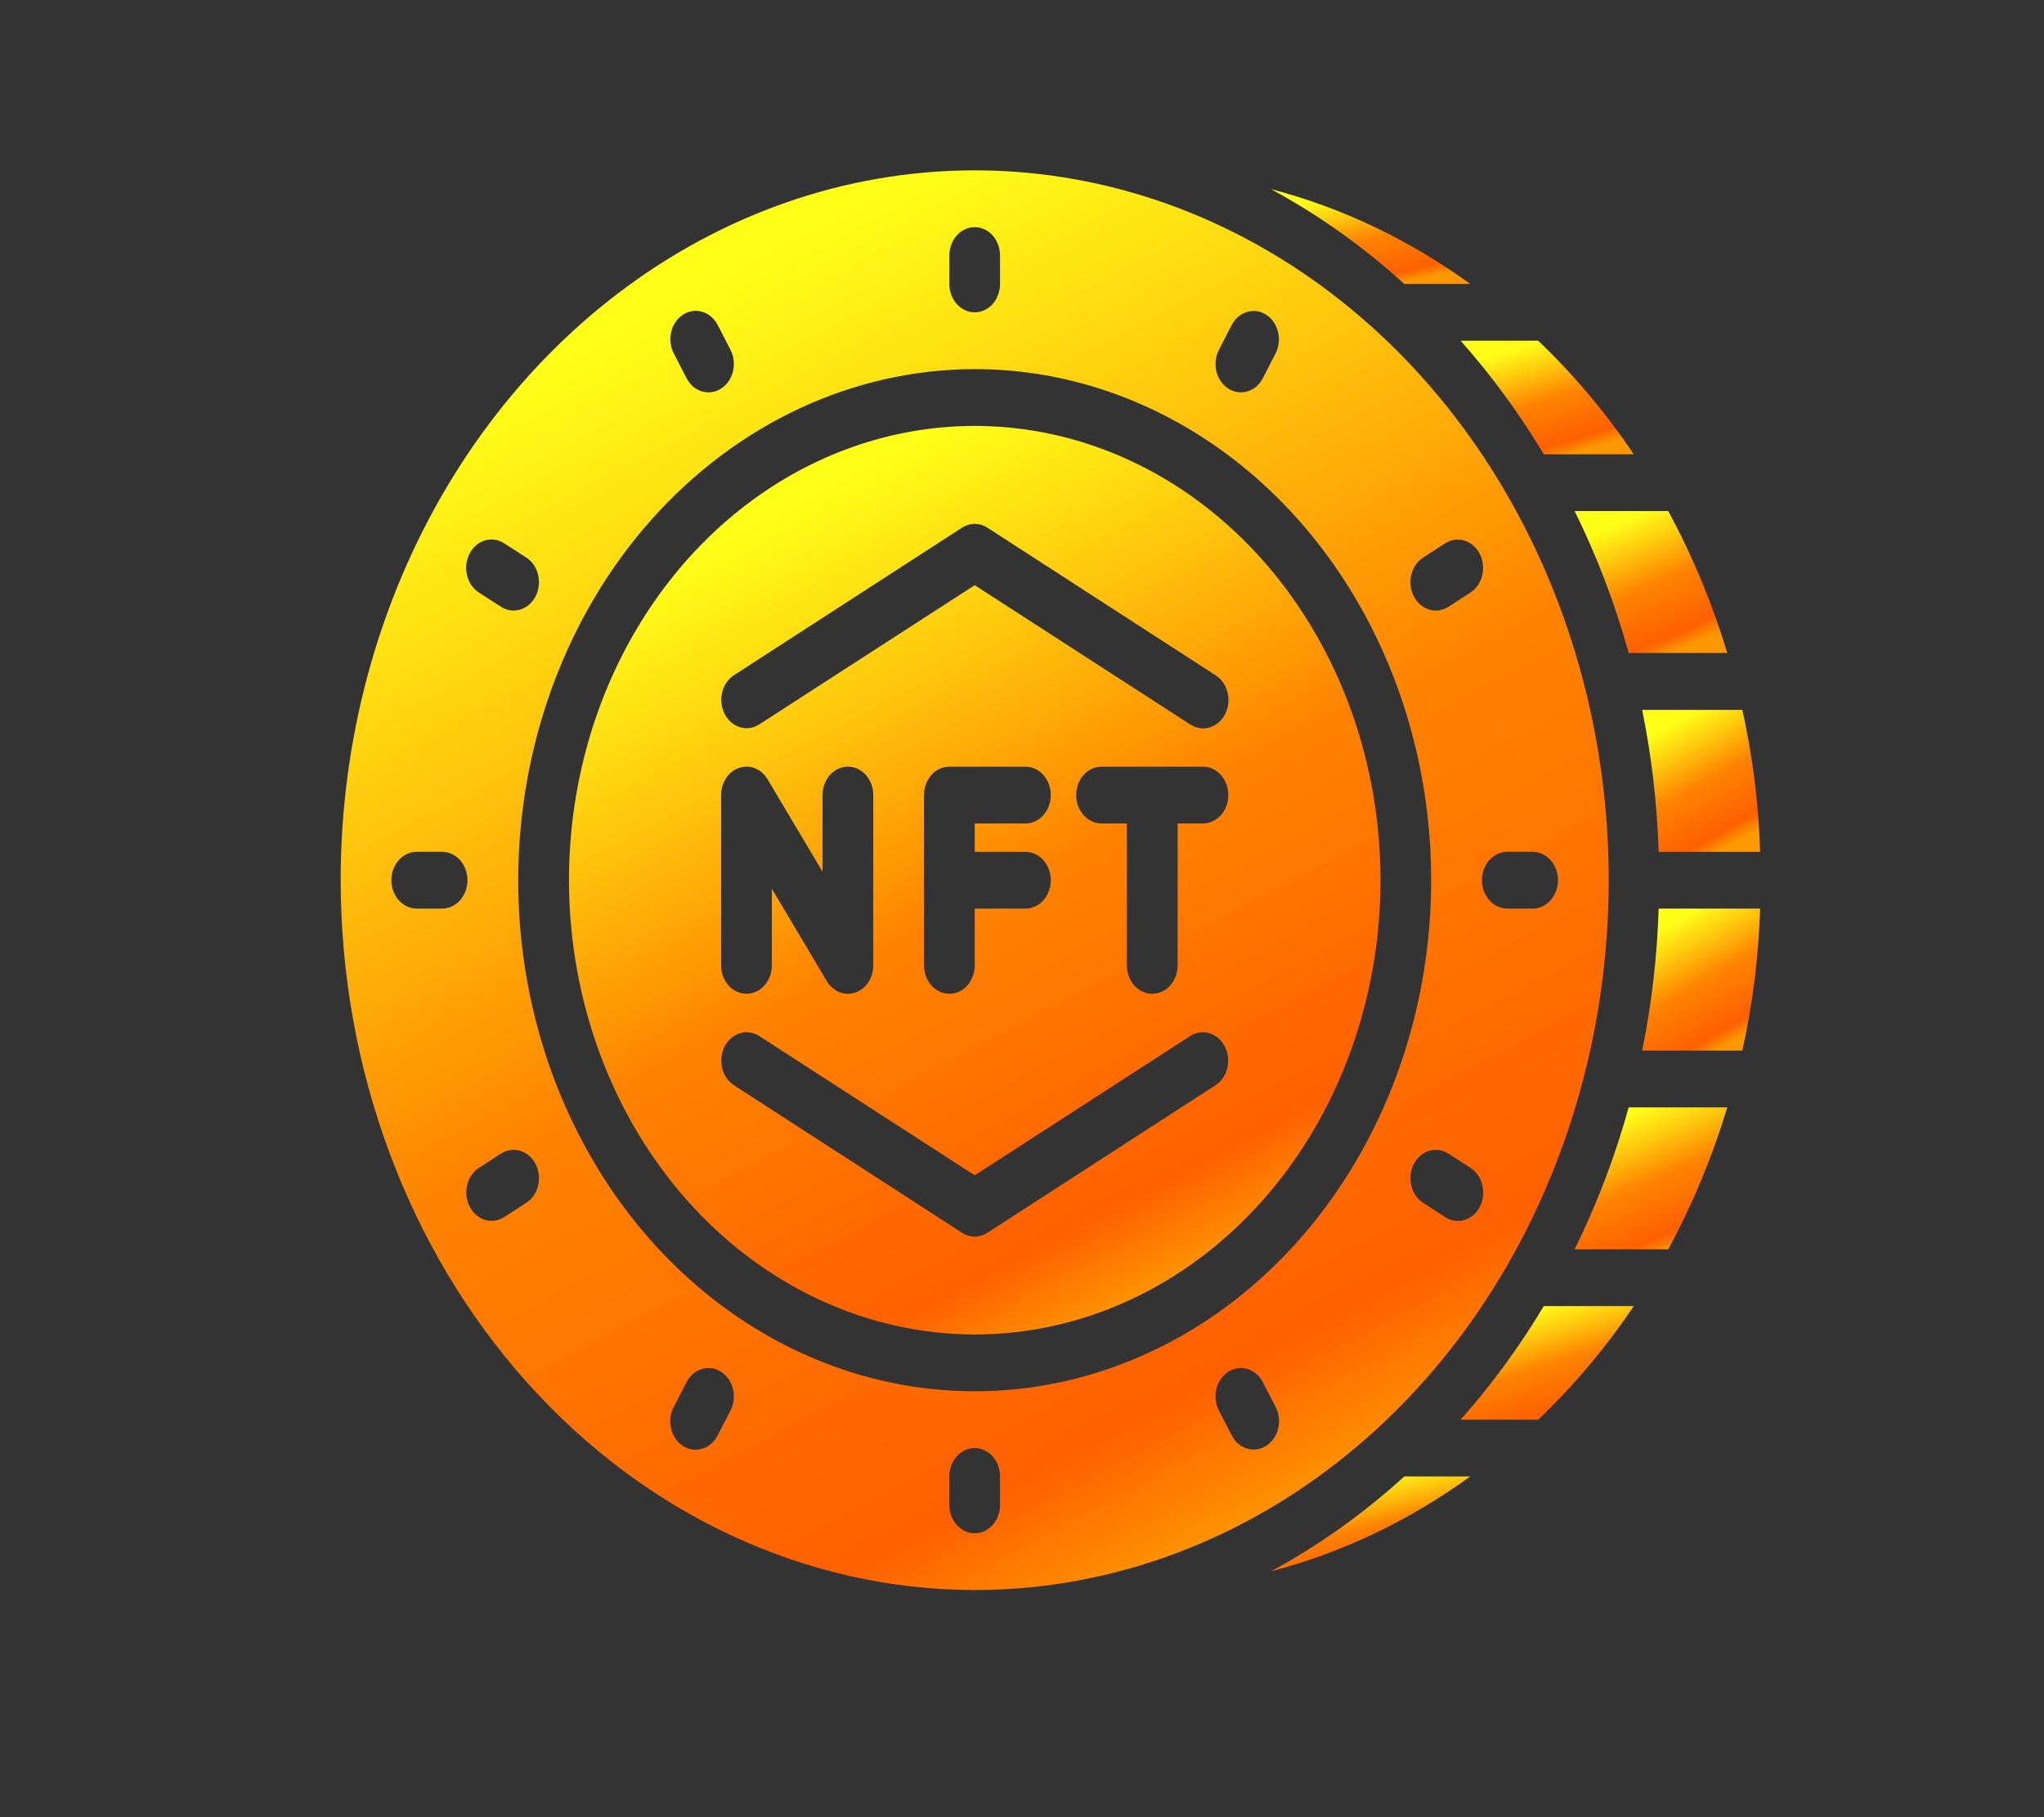 <svg width="36" height="32" viewBox="0 0 36 32" fill="none" xmlns="http://www.w3.org/2000/svg">
<rect x="0" y="0" width="36" height="32" fill="#333333" stroke="none"/>
<path d="M28.923 18.5H30.687C30.869 17.682 30.974 16.844 31 16H29.213C29.187 16.842 29.09 17.679 28.923 18.5Z" fill="url(#paint0_linear_7571_77360)"/>
<path d="M30.687 12.501H28.923C29.09 13.322 29.187 14.159 29.213 15.001H31C30.974 14.157 30.869 13.319 30.687 12.501Z" fill="url(#paint1_linear_7571_77360)"/>
<path d="M27.733 9C28.126 9.794 28.445 10.632 28.685 11.499H30.422C30.158 10.626 29.809 9.788 29.382 9H27.733Z" fill="url(#paint2_linear_7571_77360)"/>
<path d="M17.167 23.5C18.581 23.5 19.962 23.031 21.138 22.152C22.313 21.273 23.229 20.024 23.77 18.562C24.311 17.1 24.452 15.492 24.177 13.94C23.901 12.388 23.22 10.963 22.221 9.844C21.221 8.725 19.948 7.963 18.561 7.654C17.175 7.346 15.738 7.504 14.432 8.109C13.126 8.715 12.01 9.74 11.225 11.056C10.44 12.371 10.021 13.918 10.021 15.501C10.023 17.621 10.776 19.655 12.116 21.155C13.456 22.654 15.272 23.498 17.167 23.5ZM21.41 19.109L17.39 21.709C17.323 21.753 17.246 21.776 17.167 21.776C17.089 21.776 17.012 21.753 16.944 21.709L12.924 19.109C12.822 19.042 12.748 18.933 12.718 18.805C12.688 18.678 12.704 18.542 12.763 18.428C12.822 18.313 12.919 18.23 13.033 18.195C13.146 18.16 13.268 18.178 13.37 18.243L17.167 20.697L20.964 18.243C21.066 18.178 21.188 18.16 21.302 18.195C21.415 18.23 21.512 18.313 21.571 18.428C21.63 18.542 21.647 18.678 21.616 18.805C21.586 18.933 21.512 19.042 21.41 19.109ZM18.061 15.001C18.179 15.001 18.293 15.053 18.376 15.147C18.46 15.241 18.507 15.368 18.507 15.501C18.507 15.633 18.46 15.76 18.376 15.854C18.293 15.948 18.179 16 18.061 16H17.167V17C17.167 17.133 17.12 17.26 17.036 17.354C16.953 17.448 16.839 17.5 16.721 17.5C16.602 17.5 16.488 17.448 16.405 17.354C16.321 17.26 16.274 17.133 16.274 17V14.001C16.274 13.868 16.321 13.741 16.405 13.647C16.488 13.553 16.602 13.501 16.721 13.501H18.061C18.179 13.501 18.293 13.553 18.376 13.647C18.46 13.741 18.507 13.868 18.507 14.001C18.507 14.133 18.46 14.26 18.376 14.354C18.293 14.448 18.179 14.501 18.061 14.501H17.167V15.001H18.061ZM21.187 14.501H20.741V17C20.741 17.133 20.693 17.26 20.61 17.354C20.526 17.448 20.412 17.5 20.294 17.5C20.175 17.5 20.062 17.448 19.978 17.354C19.894 17.26 19.847 17.133 19.847 17V14.501H19.401C19.282 14.501 19.168 14.448 19.085 14.354C19.001 14.26 18.954 14.133 18.954 14.001C18.954 13.868 19.001 13.741 19.085 13.647C19.168 13.553 19.282 13.501 19.401 13.501H21.187C21.306 13.501 21.419 13.553 21.503 13.647C21.587 13.741 21.634 13.868 21.634 14.001C21.634 14.133 21.587 14.26 21.503 14.354C21.419 14.448 21.306 14.501 21.187 14.501ZM12.924 11.892L16.944 9.292C17.012 9.248 17.089 9.225 17.167 9.225C17.246 9.225 17.323 9.248 17.39 9.292L21.41 11.892C21.462 11.925 21.507 11.968 21.543 12.02C21.579 12.072 21.605 12.132 21.621 12.196C21.636 12.259 21.64 12.326 21.633 12.391C21.625 12.457 21.606 12.52 21.576 12.577C21.547 12.634 21.508 12.684 21.461 12.724C21.414 12.764 21.361 12.793 21.304 12.81C21.247 12.827 21.188 12.831 21.129 12.822C21.071 12.813 21.015 12.791 20.964 12.758L17.167 10.305L13.37 12.758C13.268 12.823 13.146 12.841 13.033 12.806C12.919 12.771 12.822 12.688 12.763 12.573C12.704 12.459 12.688 12.323 12.718 12.195C12.748 12.068 12.822 11.959 12.924 11.892ZM12.7 14.001C12.7 13.893 12.731 13.789 12.788 13.703C12.845 13.616 12.926 13.553 13.018 13.522C13.109 13.491 13.208 13.493 13.298 13.53C13.388 13.566 13.466 13.634 13.519 13.723L14.487 15.351V14.001C14.487 13.868 14.534 13.741 14.618 13.647C14.702 13.553 14.815 13.501 14.934 13.501C15.052 13.501 15.166 13.553 15.25 13.647C15.333 13.741 15.38 13.868 15.38 14.001V17C15.38 17.108 15.35 17.212 15.293 17.299C15.236 17.385 15.155 17.448 15.063 17.479C14.972 17.51 14.873 17.508 14.783 17.471C14.693 17.435 14.615 17.367 14.562 17.278L13.594 15.65V17C13.594 17.133 13.547 17.26 13.463 17.354C13.379 17.448 13.266 17.5 13.147 17.5C13.029 17.5 12.915 17.448 12.831 17.354C12.748 17.26 12.7 17.133 12.7 17V14.001Z" fill="url(#paint3_linear_7571_77360)"/>
<path d="M17.167 28C19.375 28 21.534 27.267 23.37 25.893C25.207 24.52 26.638 22.568 27.483 20.284C28.328 18 28.55 15.486 28.119 13.061C27.688 10.637 26.624 8.409 25.063 6.661C23.501 4.913 21.511 3.723 19.345 3.24C17.179 2.758 14.934 3.005 12.893 3.952C10.853 4.898 9.109 6.5 7.882 8.555C6.655 10.611 6 13.028 6 15.5C6.003 18.814 7.18 21.992 9.274 24.336C11.367 26.679 14.206 27.997 17.167 28ZM9.266 21.183L8.88 21.433C8.777 21.498 8.656 21.515 8.542 21.481C8.428 21.446 8.331 21.363 8.272 21.248C8.213 21.134 8.197 20.998 8.227 20.87C8.257 20.743 8.331 20.634 8.433 20.567L8.82 20.317C8.871 20.284 8.927 20.262 8.985 20.253C9.044 20.244 9.103 20.248 9.16 20.265C9.217 20.282 9.27 20.311 9.317 20.351C9.364 20.391 9.403 20.441 9.433 20.498C9.462 20.555 9.481 20.619 9.489 20.684C9.496 20.749 9.492 20.816 9.477 20.879C9.461 20.943 9.435 21.003 9.399 21.055C9.363 21.107 9.318 21.15 9.266 21.183ZM12.864 24.843L12.64 25.276C12.611 25.334 12.572 25.384 12.525 25.424C12.479 25.465 12.426 25.495 12.369 25.512C12.312 25.529 12.253 25.534 12.194 25.525C12.136 25.517 12.079 25.495 12.028 25.462C11.977 25.429 11.933 25.386 11.897 25.333C11.861 25.281 11.835 25.221 11.82 25.157C11.805 25.093 11.801 25.027 11.809 24.962C11.817 24.896 11.837 24.833 11.867 24.776L12.09 24.343C12.119 24.286 12.158 24.236 12.204 24.195C12.251 24.155 12.304 24.125 12.361 24.108C12.418 24.091 12.477 24.086 12.536 24.095C12.594 24.103 12.65 24.125 12.701 24.158C12.752 24.191 12.797 24.235 12.833 24.287C12.869 24.339 12.895 24.399 12.91 24.463C12.925 24.527 12.929 24.593 12.921 24.658C12.913 24.724 12.893 24.787 12.864 24.843ZM17.613 26.5C17.613 26.633 17.566 26.76 17.483 26.854C17.399 26.947 17.285 27 17.167 27C17.048 27 16.935 26.947 16.851 26.854C16.767 26.76 16.72 26.633 16.72 26.5V26C16.72 25.867 16.767 25.74 16.851 25.646C16.935 25.553 17.048 25.5 17.167 25.5C17.285 25.5 17.399 25.553 17.483 25.646C17.566 25.74 17.613 25.867 17.613 26V26.5ZM22.303 25.459C22.201 25.526 22.079 25.544 21.964 25.509C21.85 25.475 21.752 25.391 21.693 25.276L21.47 24.843C21.44 24.787 21.421 24.724 21.413 24.658C21.405 24.593 21.408 24.527 21.423 24.463C21.438 24.399 21.465 24.339 21.5 24.287C21.536 24.235 21.581 24.191 21.632 24.158C21.683 24.125 21.739 24.103 21.798 24.095C21.856 24.086 21.915 24.091 21.972 24.108C22.029 24.125 22.082 24.155 22.129 24.195C22.175 24.236 22.214 24.286 22.243 24.343L22.467 24.776C22.526 24.891 22.542 25.028 22.511 25.156C22.481 25.284 22.406 25.393 22.303 25.459ZM26.064 21.25C26.005 21.365 25.907 21.449 25.793 21.483C25.678 21.517 25.556 21.499 25.454 21.433L25.067 21.183C25.016 21.15 24.971 21.107 24.935 21.055C24.898 21.003 24.872 20.943 24.857 20.879C24.841 20.816 24.837 20.749 24.845 20.684C24.852 20.619 24.871 20.555 24.901 20.498C24.93 20.441 24.97 20.391 25.016 20.351C25.063 20.311 25.116 20.282 25.173 20.265C25.23 20.248 25.29 20.244 25.348 20.253C25.406 20.262 25.463 20.284 25.514 20.317L25.9 20.567C26.003 20.633 26.078 20.742 26.108 20.871C26.139 20.999 26.123 21.135 26.064 21.25ZM26.547 15H26.993C27.112 15 27.225 15.053 27.309 15.146C27.393 15.24 27.44 15.367 27.44 15.5C27.44 15.633 27.393 15.76 27.309 15.854C27.225 15.947 27.112 16 26.993 16H26.547C26.428 16 26.314 15.947 26.231 15.854C26.147 15.76 26.1 15.633 26.1 15.5C26.1 15.367 26.147 15.24 26.231 15.146C26.314 15.053 26.428 15 26.547 15ZM25.067 9.817L25.454 9.567C25.556 9.502 25.678 9.485 25.791 9.519C25.905 9.554 26.002 9.637 26.061 9.752C26.12 9.866 26.136 10.002 26.106 10.13C26.076 10.257 26.002 10.366 25.9 10.433L25.514 10.683C25.463 10.716 25.406 10.738 25.348 10.747C25.29 10.756 25.23 10.752 25.173 10.735C25.116 10.718 25.063 10.689 25.016 10.649C24.97 10.609 24.93 10.559 24.901 10.502C24.871 10.445 24.852 10.382 24.845 10.316C24.837 10.251 24.841 10.184 24.857 10.121C24.872 10.057 24.898 9.997 24.935 9.945C24.971 9.893 25.016 9.85 25.067 9.817ZM21.47 6.157L21.693 5.723C21.753 5.61 21.85 5.527 21.964 5.493C22.078 5.459 22.2 5.477 22.302 5.543C22.404 5.609 22.479 5.718 22.509 5.845C22.54 5.973 22.525 6.109 22.467 6.223L22.243 6.657C22.214 6.714 22.175 6.764 22.129 6.805C22.082 6.845 22.029 6.875 21.972 6.892C21.915 6.909 21.856 6.914 21.798 6.905C21.739 6.897 21.683 6.875 21.632 6.842C21.581 6.809 21.536 6.765 21.5 6.713C21.465 6.661 21.438 6.601 21.423 6.537C21.408 6.473 21.405 6.407 21.413 6.342C21.421 6.276 21.44 6.213 21.47 6.157ZM16.72 4.5C16.72 4.367 16.767 4.24 16.851 4.146C16.935 4.053 17.048 4 17.167 4C17.285 4 17.399 4.053 17.483 4.146C17.566 4.24 17.613 4.367 17.613 4.5V5C17.613 5.133 17.566 5.26 17.483 5.354C17.399 5.447 17.285 5.5 17.167 5.5C17.048 5.5 16.935 5.447 16.851 5.354C16.767 5.26 16.72 5.133 16.72 5V4.5ZM12.03 5.541C12.133 5.474 12.255 5.456 12.369 5.491C12.483 5.525 12.581 5.609 12.64 5.723L12.864 6.157C12.893 6.213 12.913 6.276 12.921 6.342C12.929 6.407 12.925 6.473 12.91 6.537C12.895 6.601 12.869 6.661 12.833 6.713C12.797 6.765 12.752 6.809 12.701 6.842C12.65 6.875 12.594 6.897 12.536 6.905C12.477 6.914 12.418 6.909 12.361 6.892C12.304 6.875 12.251 6.845 12.204 6.805C12.158 6.764 12.119 6.714 12.09 6.657L11.867 6.223C11.807 6.109 11.791 5.972 11.822 5.844C11.852 5.716 11.927 5.607 12.03 5.541ZM17.167 6.5C18.757 6.5 20.311 7.028 21.633 8.017C22.956 9.006 23.986 10.411 24.595 12.056C25.203 13.7 25.362 15.51 25.052 17.256C24.742 19.002 23.976 20.605 22.852 21.864C21.727 23.123 20.295 23.98 18.735 24.327C17.176 24.674 15.559 24.496 14.09 23.815C12.621 23.134 11.365 21.98 10.482 20.5C9.598 19.02 9.127 17.28 9.127 15.5C9.129 13.114 9.977 10.826 11.484 9.139C12.992 7.452 15.035 6.503 17.167 6.5ZM8.27 9.75C8.329 9.635 8.426 9.551 8.541 9.517C8.655 9.483 8.777 9.501 8.88 9.567L9.266 9.817C9.318 9.85 9.363 9.893 9.399 9.945C9.435 9.997 9.461 10.057 9.477 10.121C9.492 10.184 9.496 10.251 9.489 10.316C9.481 10.382 9.462 10.445 9.433 10.502C9.403 10.559 9.364 10.609 9.317 10.649C9.27 10.689 9.217 10.718 9.16 10.735C9.103 10.752 9.044 10.756 8.985 10.747C8.927 10.738 8.871 10.716 8.82 10.683L8.433 10.433C8.33 10.367 8.256 10.258 8.225 10.129C8.194 10.001 8.21 9.865 8.27 9.75ZM7.34 15H7.787C7.905 15 8.019 15.053 8.102 15.146C8.186 15.24 8.233 15.367 8.233 15.5C8.233 15.633 8.186 15.76 8.102 15.854C8.019 15.947 7.905 16 7.787 16H7.34C7.222 16 7.108 15.947 7.024 15.854C6.94 15.76 6.893 15.633 6.893 15.5C6.893 15.367 6.94 15.24 7.024 15.146C7.108 15.053 7.222 15 7.34 15Z" fill="url(#paint4_linear_7571_77360)"/>
<path d="M30.422 19.5H28.685C28.445 20.367 28.126 21.205 27.733 22H29.382C29.809 21.211 30.158 20.373 30.422 19.5Z" fill="url(#paint5_linear_7571_77360)"/>
<path d="M27.091 6H25.725C26.269 6.612 26.76 7.282 27.19 8H28.775C28.281 7.266 27.716 6.596 27.091 6Z" fill="url(#paint6_linear_7571_77360)"/>
<path d="M24.733 5H25.895C24.819 4.221 23.631 3.655 22.384 3.33C23.222 3.783 24.011 4.344 24.733 5Z" fill="url(#paint7_linear_7571_77360)"/>
<path d="M24.733 26C24.011 26.657 23.222 27.218 22.384 27.671C23.631 27.346 24.819 26.78 25.895 26H24.733Z" fill="url(#paint8_linear_7571_77360)"/>
<path d="M28.775 23H27.19C26.76 23.718 26.269 24.388 25.725 25H27.091C27.716 24.404 28.281 23.734 28.775 23Z" fill="url(#paint9_linear_7571_77360)"/>
<defs>
<linearGradient id="paint0_linear_7571_77360" x1="29.546" y1="16.186" x2="30.706" y2="18.236" gradientUnits="userSpaceOnUse">
<stop stop-color="#FFFF18"/>
<stop offset="0.22" stop-color="#FFCB0E"/>
<stop offset="0.501" stop-color="#FF8300"/>
<stop offset="0.887" stop-color="#FF6000"/>
<stop offset="1" stop-color="#FF9700"/>
</linearGradient>
<linearGradient id="paint1_linear_7571_77360" x1="29.546" y1="12.686" x2="30.706" y2="14.736" gradientUnits="userSpaceOnUse">
<stop stop-color="#FFFF18"/>
<stop offset="0.22" stop-color="#FFCB0E"/>
<stop offset="0.501" stop-color="#FF8300"/>
<stop offset="0.887" stop-color="#FF6000"/>
<stop offset="1" stop-color="#FF9700"/>
</linearGradient>
<linearGradient id="paint2_linear_7571_77360" x1="28.54" y1="9.185" x2="29.533" y2="11.457" gradientUnits="userSpaceOnUse">
<stop stop-color="#FFFF18"/>
<stop offset="0.22" stop-color="#FFCB0E"/>
<stop offset="0.501" stop-color="#FF8300"/>
<stop offset="0.887" stop-color="#FF6000"/>
<stop offset="1" stop-color="#FF9700"/>
</linearGradient>
<linearGradient id="paint3_linear_7571_77360" x1="14.309" y1="8.688" x2="21.445" y2="22.253" gradientUnits="userSpaceOnUse">
<stop stop-color="#FFFF18"/>
<stop offset="0.22" stop-color="#FFCB0E"/>
<stop offset="0.501" stop-color="#FF8300"/>
<stop offset="0.887" stop-color="#FF6000"/>
<stop offset="1" stop-color="#FF9700"/>
</linearGradient>
<linearGradient id="paint4_linear_7571_77360" x1="12.7" y1="4.855" x2="23.852" y2="26.051" gradientUnits="userSpaceOnUse">
<stop stop-color="#FFFF18"/>
<stop offset="0.22" stop-color="#FFCB0E"/>
<stop offset="0.501" stop-color="#FF8300"/>
<stop offset="0.887" stop-color="#FF6000"/>
<stop offset="1" stop-color="#FF9700"/>
</linearGradient>
<linearGradient id="paint5_linear_7571_77360" x1="28.54" y1="19.685" x2="29.533" y2="21.957" gradientUnits="userSpaceOnUse">
<stop stop-color="#FFFF18"/>
<stop offset="0.22" stop-color="#FFCB0E"/>
<stop offset="0.501" stop-color="#FF8300"/>
<stop offset="0.887" stop-color="#FF6000"/>
<stop offset="1" stop-color="#FF9700"/>
</linearGradient>
<linearGradient id="paint6_linear_7571_77360" x1="26.64" y1="6.148" x2="27.249" y2="8.126" gradientUnits="userSpaceOnUse">
<stop stop-color="#FFFF18"/>
<stop offset="0.22" stop-color="#FFCB0E"/>
<stop offset="0.501" stop-color="#FF8300"/>
<stop offset="0.887" stop-color="#FF6000"/>
<stop offset="1" stop-color="#FF9700"/>
</linearGradient>
<linearGradient id="paint7_linear_7571_77360" x1="23.437" y1="3.454" x2="23.822" y2="5.176" gradientUnits="userSpaceOnUse">
<stop stop-color="#FFFF18"/>
<stop offset="0.22" stop-color="#FFCB0E"/>
<stop offset="0.501" stop-color="#FF8300"/>
<stop offset="0.887" stop-color="#FF6000"/>
<stop offset="1" stop-color="#FF9700"/>
</linearGradient>
<linearGradient id="paint8_linear_7571_77360" x1="23.437" y1="26.125" x2="23.822" y2="27.847" gradientUnits="userSpaceOnUse">
<stop stop-color="#FFFF18"/>
<stop offset="0.22" stop-color="#FFCB0E"/>
<stop offset="0.501" stop-color="#FF8300"/>
<stop offset="0.887" stop-color="#FF6000"/>
<stop offset="1" stop-color="#FF9700"/>
</linearGradient>
<linearGradient id="paint9_linear_7571_77360" x1="26.64" y1="23.148" x2="27.249" y2="25.126" gradientUnits="userSpaceOnUse">
<stop stop-color="#FFFF18"/>
<stop offset="0.22" stop-color="#FFCB0E"/>
<stop offset="0.501" stop-color="#FF8300"/>
<stop offset="0.887" stop-color="#FF6000"/>
<stop offset="1" stop-color="#FF9700"/>
</linearGradient>
</defs>
</svg>
